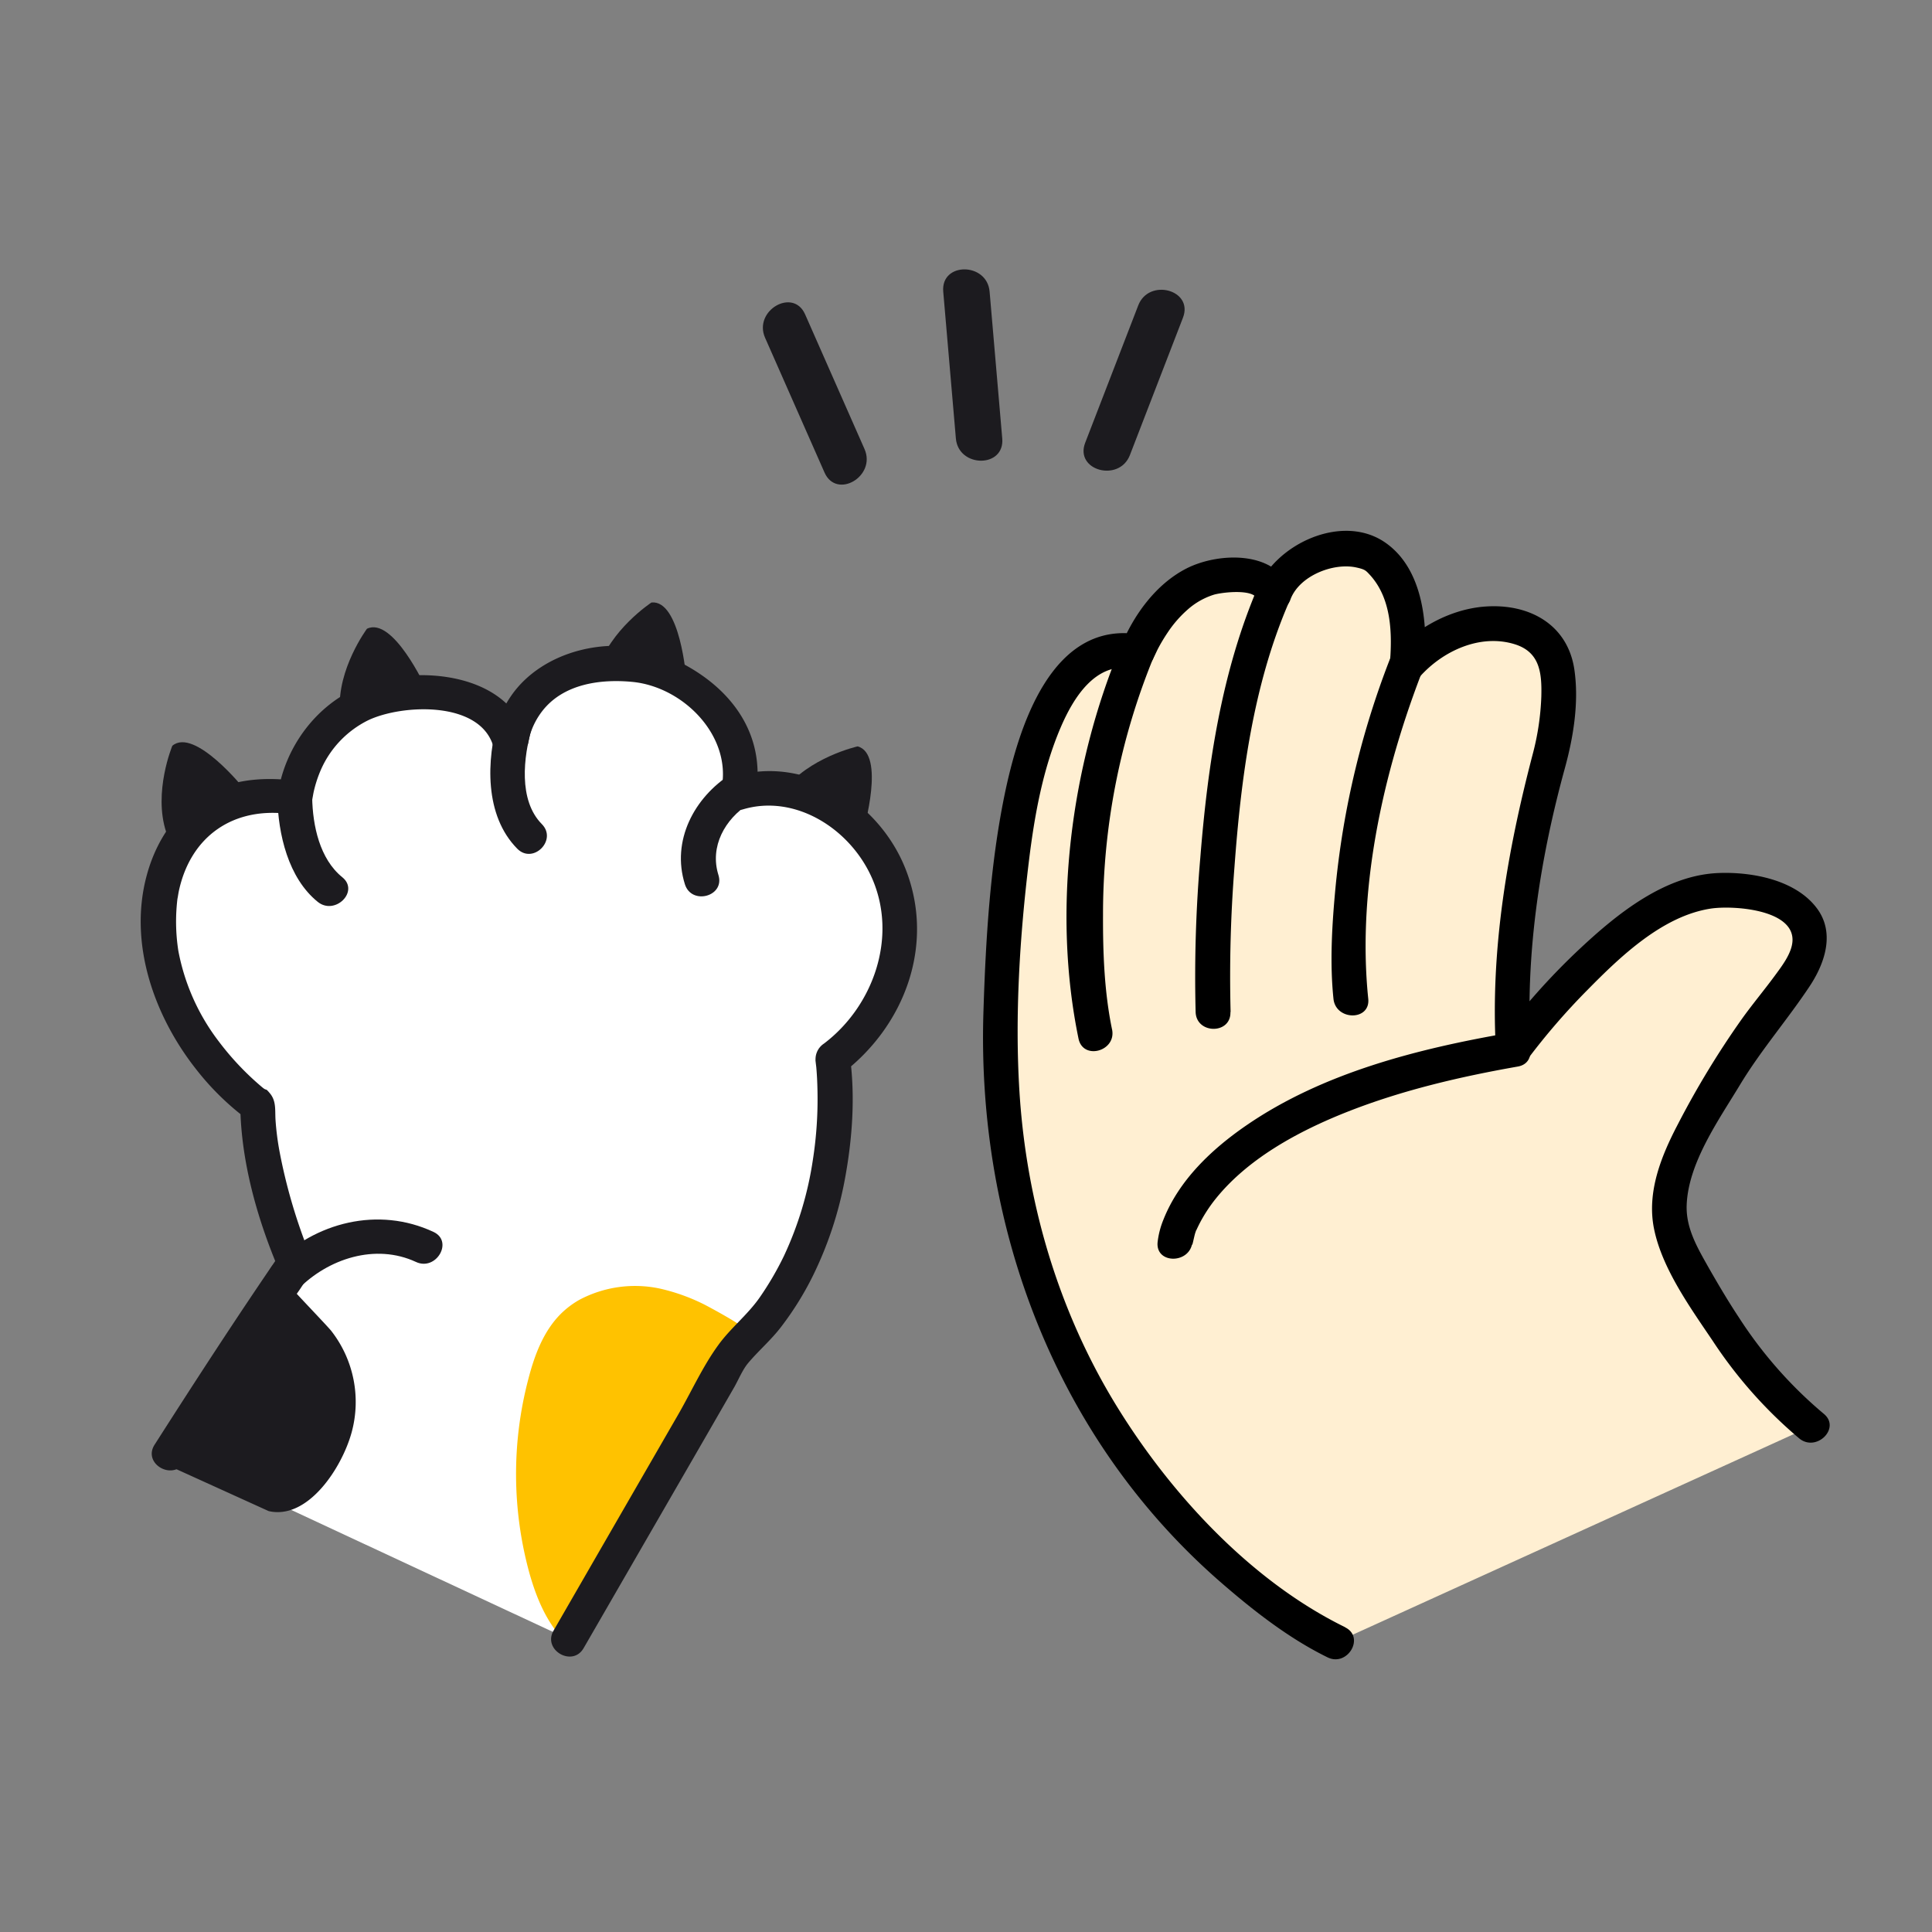 <svg id="레이어_1" data-name="레이어 1" xmlns="http://www.w3.org/2000/svg" viewBox="0 0 500 500"><rect x="0" y="0" width="500" height="500" fill="#808080" stroke="none"/><path d="M468.82,369.06c-12.45-10-22-23.72-29.8-37.51-3.94-6.94-7.83-13.09-6.86-21.44,1-8.5,5.56-16.24,9.62-23.59a198.73,198.73,0,0,1,18.37-27.84c5.79-7.23,13.88-17.6,2.47-24.42-4.69-2.8-10.71-3.56-16.08-3.82-24-1.13-54.93,41.2-54.93,41.2-2.29-37.76,9.15-74.38,9.15-74.38,1.89-7.24,6.24-28.34-3.44-33.2-18.31-9.14-33.18,8-33.18,8,2.29-22.89-9.15-28.61-9.15-28.61A18.68,18.68,0,0,0,336.5,146c-2.76,2.14-5.83,4.36-6.85,7.86a4.86,4.86,0,0,0-3.29-3.49c-13.59-5-22.7,3.41-27.63,10.41a42.3,42.3,0,0,0-4.4,7.91C261.14,161.78,260,246.47,260,246.47,247.41,376.93,345.83,425,345.83,425Z" style="fill:#ffefd2"/><path d="M348.1,421.11C323.72,409.16,303,386.66,289,363.91c-15.12-24.6-23.4-52.81-25.18-81.58-1.2-19.47.09-40,2.46-59.47,1.42-11.64,3.57-23.73,8.21-34.57,3.25-7.59,9-17.12,18.68-15.31a4.66,4.66,0,0,0,5.53-3.14c-.44,1.09.75-1.51.95-1.89a44.73,44.73,0,0,1,2.48-4.16,29.69,29.69,0,0,1,5.2-6,18.58,18.58,0,0,1,6.84-3.89c2.13-.62,10.16-1.56,11.17,1.1a4.55,4.55,0,0,0,8.68,0c2.34-6,11-9.42,16.94-8.15,2.22.48,2.48.77,3.39,1.74,5.85,6.21,6,15.46,5.32,23.47-.33,3.83,5.19,6,7.68,3.18,5.93-6.73,15.62-11.25,24.54-8.55,6.62,2,7.17,7.39,7,13.64a67.4,67.4,0,0,1-2.28,15.06c-6.53,25-10.9,50.3-9.48,76.23.25,4.68,5.77,5.84,8.38,2.28a173.59,173.59,0,0,1,15.36-17.74c8.46-8.59,19.34-19.05,31.77-21,5.55-.88,21.1.08,21.26,7.93.07,3.36-2.76,6.93-4.63,9.49-2.79,3.79-5.82,7.4-8.56,11.24A229.55,229.55,0,0,0,434.21,291c-4.32,8.25-8.06,17.55-6.15,27,2.08,10.3,9.4,20.43,15.18,29a117,117,0,0,0,22.4,25.26c4.44,3.65,10.84-2.68,6.36-6.36A110.84,110.84,0,0,1,450.05,341c-2.84-4.29-5.45-8.72-8-13.19-2.81-5-5.76-10-5.54-15.95.41-10.93,8.3-22,13.78-31.08s12.37-16.95,18.17-25.73c4-6.13,6.5-14,1.51-20.3-5.59-7.12-16.7-9.16-25.28-8.81-13.82.57-26.11,10.5-35.75,19.52a172.87,172.87,0,0,0-21.23,23.91l8.39,2.27c-1.35-24.64,2.37-49.1,8.88-72.81,2.22-8.09,3.67-17,2.49-25.37-1.65-11.77-11.58-17.3-23.06-16.49-8.75.61-17.67,5.35-23.46,11.93l7.68,3.18c.93-10.72-.38-24.93-10.15-31.68-11.23-7.75-28.61.52-33.18,12.22H334c-3.89-10.22-18.71-9.72-27-5.47-7.95,4.09-13.74,12.19-17,20.3l5.54-3.14c-23.38-4.4-32,24.06-35.62,41.7-3.71,18.23-4.83,37.37-5.41,56-1.74,55.75,18.84,110.38,61.27,147.35,8.42,7.33,17.7,14.62,27.79,19.56,5.18,2.54,9.75-5.22,4.54-7.77Z"/><path d="M287.8,266.44c-2-9.66-2.38-19.8-2.34-29.63a175.2,175.2,0,0,1,13.21-67c2.23-5.34-6.47-7.67-8.68-2.39-12.91,30.91-17.71,68.27-10.87,101.38,1.17,5.67,9.85,3.27,8.68-2.39Z"/><path d="M318.48,261.92a359.13,359.13,0,0,1,1-37.55c1.69-23,4.81-47,14-68.28,2.28-5.26-5.47-9.85-7.77-4.54-9.56,22.11-13.15,46.45-15.06,70.31a359.43,359.43,0,0,0-1.22,40.06c.19,5.77,9.19,5.8,9,0Z"/><path d="M354.1,258.48c-3.05-29.64,4.47-61.41,15.53-88.64,2.17-5.36-6.53-7.7-8.68-2.39a221.67,221.67,0,0,0-15.46,63.73c-.81,9-1.32,18.29-.39,27.3.58,5.71,9.59,5.77,9,0Z"/><path d="M308.56,321.43c-.24,2.37.47-1.46.78-2.38.49-1.42,0-.05.42-1,.34-.73.7-1.45,1.08-2.15a40.09,40.09,0,0,1,3.09-4.78c8.47-11.08,22.13-18.42,35-23.48,14.12-5.54,29-9,43.88-11.62,5.7-1,3.29-9.66-2.39-8.68-23.45,4.06-48.15,10.3-68,24-8.87,6.12-17.25,14.05-21.31,24.26a21.93,21.93,0,0,0-1.52,5.85c-.59,5.75,8.41,5.71,9,0Z"/><path d="M147.15,424.22l42.64-73.87c32.43-30,25.76-76.36,25.76-76.36C241.91,254.68,230,226,230,226c-13.22-28.83-38.9-20.89-38.9-20.89,5.27-24.75-24.41-32.8-24.41-32.8-32.08-4.44-34.6,19.91-34.6,19.91-3-13.37-23.06-13.12-23.06-13.12-29.68-.06-32.77,27.26-32.77,27.26C44.46,201.42,41.45,232,41.45,232c-4.2,33,25.23,54,25.23,54,0,18,9.61,40.84,9.61,40.84-13.22,19.22-32.43,49.25-32.43,49.25Z" style="fill:#fff"/><path d="M75.81,333.7c-.08.13,9.43,10,10,10.84A29.88,29.88,0,0,1,91,370.71c-2.53,9.22-11.35,22.69-21.47,20.36L45,379.93Z" style="fill:#1c1b1f"/><path d="M192.27,343.74l0,0c.34-.62-9.29-5.8-10.21-6.24a50.1,50.1,0,0,0-11.44-4.05A30.77,30.77,0,0,0,150,336.36a22.71,22.71,0,0,0-4.9,3.7c-4.49,4.51-6.79,10.73-8.38,16.89a96.78,96.78,0,0,0,.29,50.17c1.87,6.64,4.64,13.26,9.61,18.05Z" style="fill:#ffc200"/><path d="M110.25,178.12s-8.52-18.67-15.28-15.4c0,0-7.77,10.46-7,21.28Z" style="fill:#1c1b1f"/><path d="M177.61,175.66s-1.55-20.46-9-19.74c0,0-10.9,7.14-13.93,17.55Z" style="fill:#1c1b1f"/><path d="M223.47,214.81s5.74-19.7-1.51-21.65c0,0-12.72,2.85-19.22,11.53Z" style="fill:#1c1b1f"/><path d="M47.74,378.45Q59.49,360.09,71.56,342c2.68-4,6.62-8.35,8.61-12.75,1.1-2.42.21-4-.64-6.24a142.19,142.19,0,0,1-7.15-24.82,70.4,70.4,0,0,1-1.08-8.43c-.15-2.46.23-4.79-1.44-6.8-1.41-1.7-.6-.37-2.1-1.66A72.3,72.3,0,0,1,56.68,269.6a55.36,55.36,0,0,1-10.52-23.5A49.06,49.06,0,0,1,46,232c-.19,1.62.09-.48.28-1.37,3.05-14.3,14.23-22,28.86-19.93,3.14.45,5.32-1.17,5.7-4.34-.27,2.22.19-.8.37-1.56A31.79,31.79,0,0,1,83,199.32a25.9,25.9,0,0,1,12.25-12.9c8.74-4.19,29.24-5.19,32.5,7,1.39,5.23,8.31,3.6,8.83-1.19-.23,2.12.39-1.45.63-2.22a19.18,19.18,0,0,1,3.1-5.95c5.45-7.06,15-8.38,23.31-7.59,13.21,1.26,25.72,13.92,23.14,27.46-.62,3.22,2,6.59,5.53,5.53,13.39-4,27.69,4.9,33.37,17.77,6.72,15.24.38,33.16-12.42,42.85a4.84,4.84,0,0,0-2.07,5.08c-.33-2.33,0,.35.08,1,.18,2,.27,4,.31,6a101.81,101.81,0,0,1-1.19,18A89.46,89.46,0,0,1,202.9,325a79.55,79.55,0,0,1-6.27,10.75c-3.14,4.52-7.56,7.95-10.73,12.34-4,5.49-6.94,12-10.32,17.88l-19.75,34.23L143.26,422c-2.9,5,4.88,9.56,7.78,4.54l31-53.68,8-13.89c1.13-2,2.14-4.5,3.6-6.24,2.71-3.22,6-6,8.63-9.49a79.78,79.78,0,0,0,8.1-13.05,96.3,96.3,0,0,0,8.23-24.73c2-10.64,2.81-21.84,1.29-32.61l-2.07,5.08c16.29-12.32,24.25-33.41,16.55-53-6.75-17.19-25.9-29.62-44.43-24l5.53,5.54c3.42-17.9-8.22-30.91-24.06-37.13-13.2-5.18-31-1.1-39.16,10.79a27.28,27.28,0,0,0-4.63,12.25l8.84-1.2c-4.59-17.23-28.74-19.21-42.7-13.74-12,4.72-20.45,16.33-22,29.08l5.69-4.34c-10.21-1.45-20.53-.41-28.67,6.47-5.37,4.52-8.92,11-10.76,17.73-4.85,17.63,1.81,36.52,12.79,50.41A69.28,69.28,0,0,0,64.41,290l-2.23-3.89c.19,14.3,4.27,28.9,9.77,42l.45-3.47C61.28,340.86,50.57,357.35,40,373.9c-3.13,4.9,4.65,9.42,7.77,4.55Z" style="fill:#1c1b1f"/><path d="M63.19,204.17S50.36,188.15,44.6,193c0,0-5,12-1.59,22.35Z" style="fill:#1c1b1f"/><path d="M77.07,333.72c7.82-8,20.09-12,30.58-7.13,5.21,2.44,9.79-5.32,4.54-7.77-14.21-6.65-30.64-2.58-41.49,8.53-4,4.15,2.31,10.52,6.37,6.37Z" style="fill:#1c1b1f"/><path d="M71.79,206.4c.17,9.43,2.8,20.83,10.44,27,4.46,3.61,10.87-2.72,6.36-6.37-5.86-4.73-7.67-13.38-7.8-20.63-.11-5.78-9.11-5.8-9,0Z" style="fill:#1c1b1f"/><path d="M129,185.81c-3.15,10.92-3.66,25.21,4.87,33.84,4.07,4.12,10.44-2.24,6.36-6.37-6.11-6.18-4.77-17.39-2.55-25.08,1.6-5.58-7.08-8-8.68-2.39Z" style="fill:#1c1b1f"/><path d="M189.25,200.28c-9.62,6.08-15.54,17.32-12,28.56,1.72,5.51,10.41,3.16,8.68-2.39-2.31-7.39,1.71-14.5,7.88-18.4,4.88-3.08.37-10.87-4.54-7.77Z" style="fill:#1c1b1f"/><path d="M223.74,116.22,208.36,81.35c-3.1-7-13.45-.95-10.36,6.06l15.38,34.87c3.11,7.05,13.45,1,10.36-6.06Z" style="fill:#1c1b1f"/><path d="M259.38,113.47l-3.27-38c-.66-7.64-12.66-7.71-12,0l3.27,38c.66,7.64,12.67,7.71,12,0Z" style="fill:#1c1b1f"/><path d="M292.42,117.77l13.73-35.55c2.79-7.21-8.81-10.33-11.57-3.19l-13.73,35.55c-2.79,7.21,8.81,10.33,11.57,3.19Z" style="fill:#1c1b1f"/></svg>